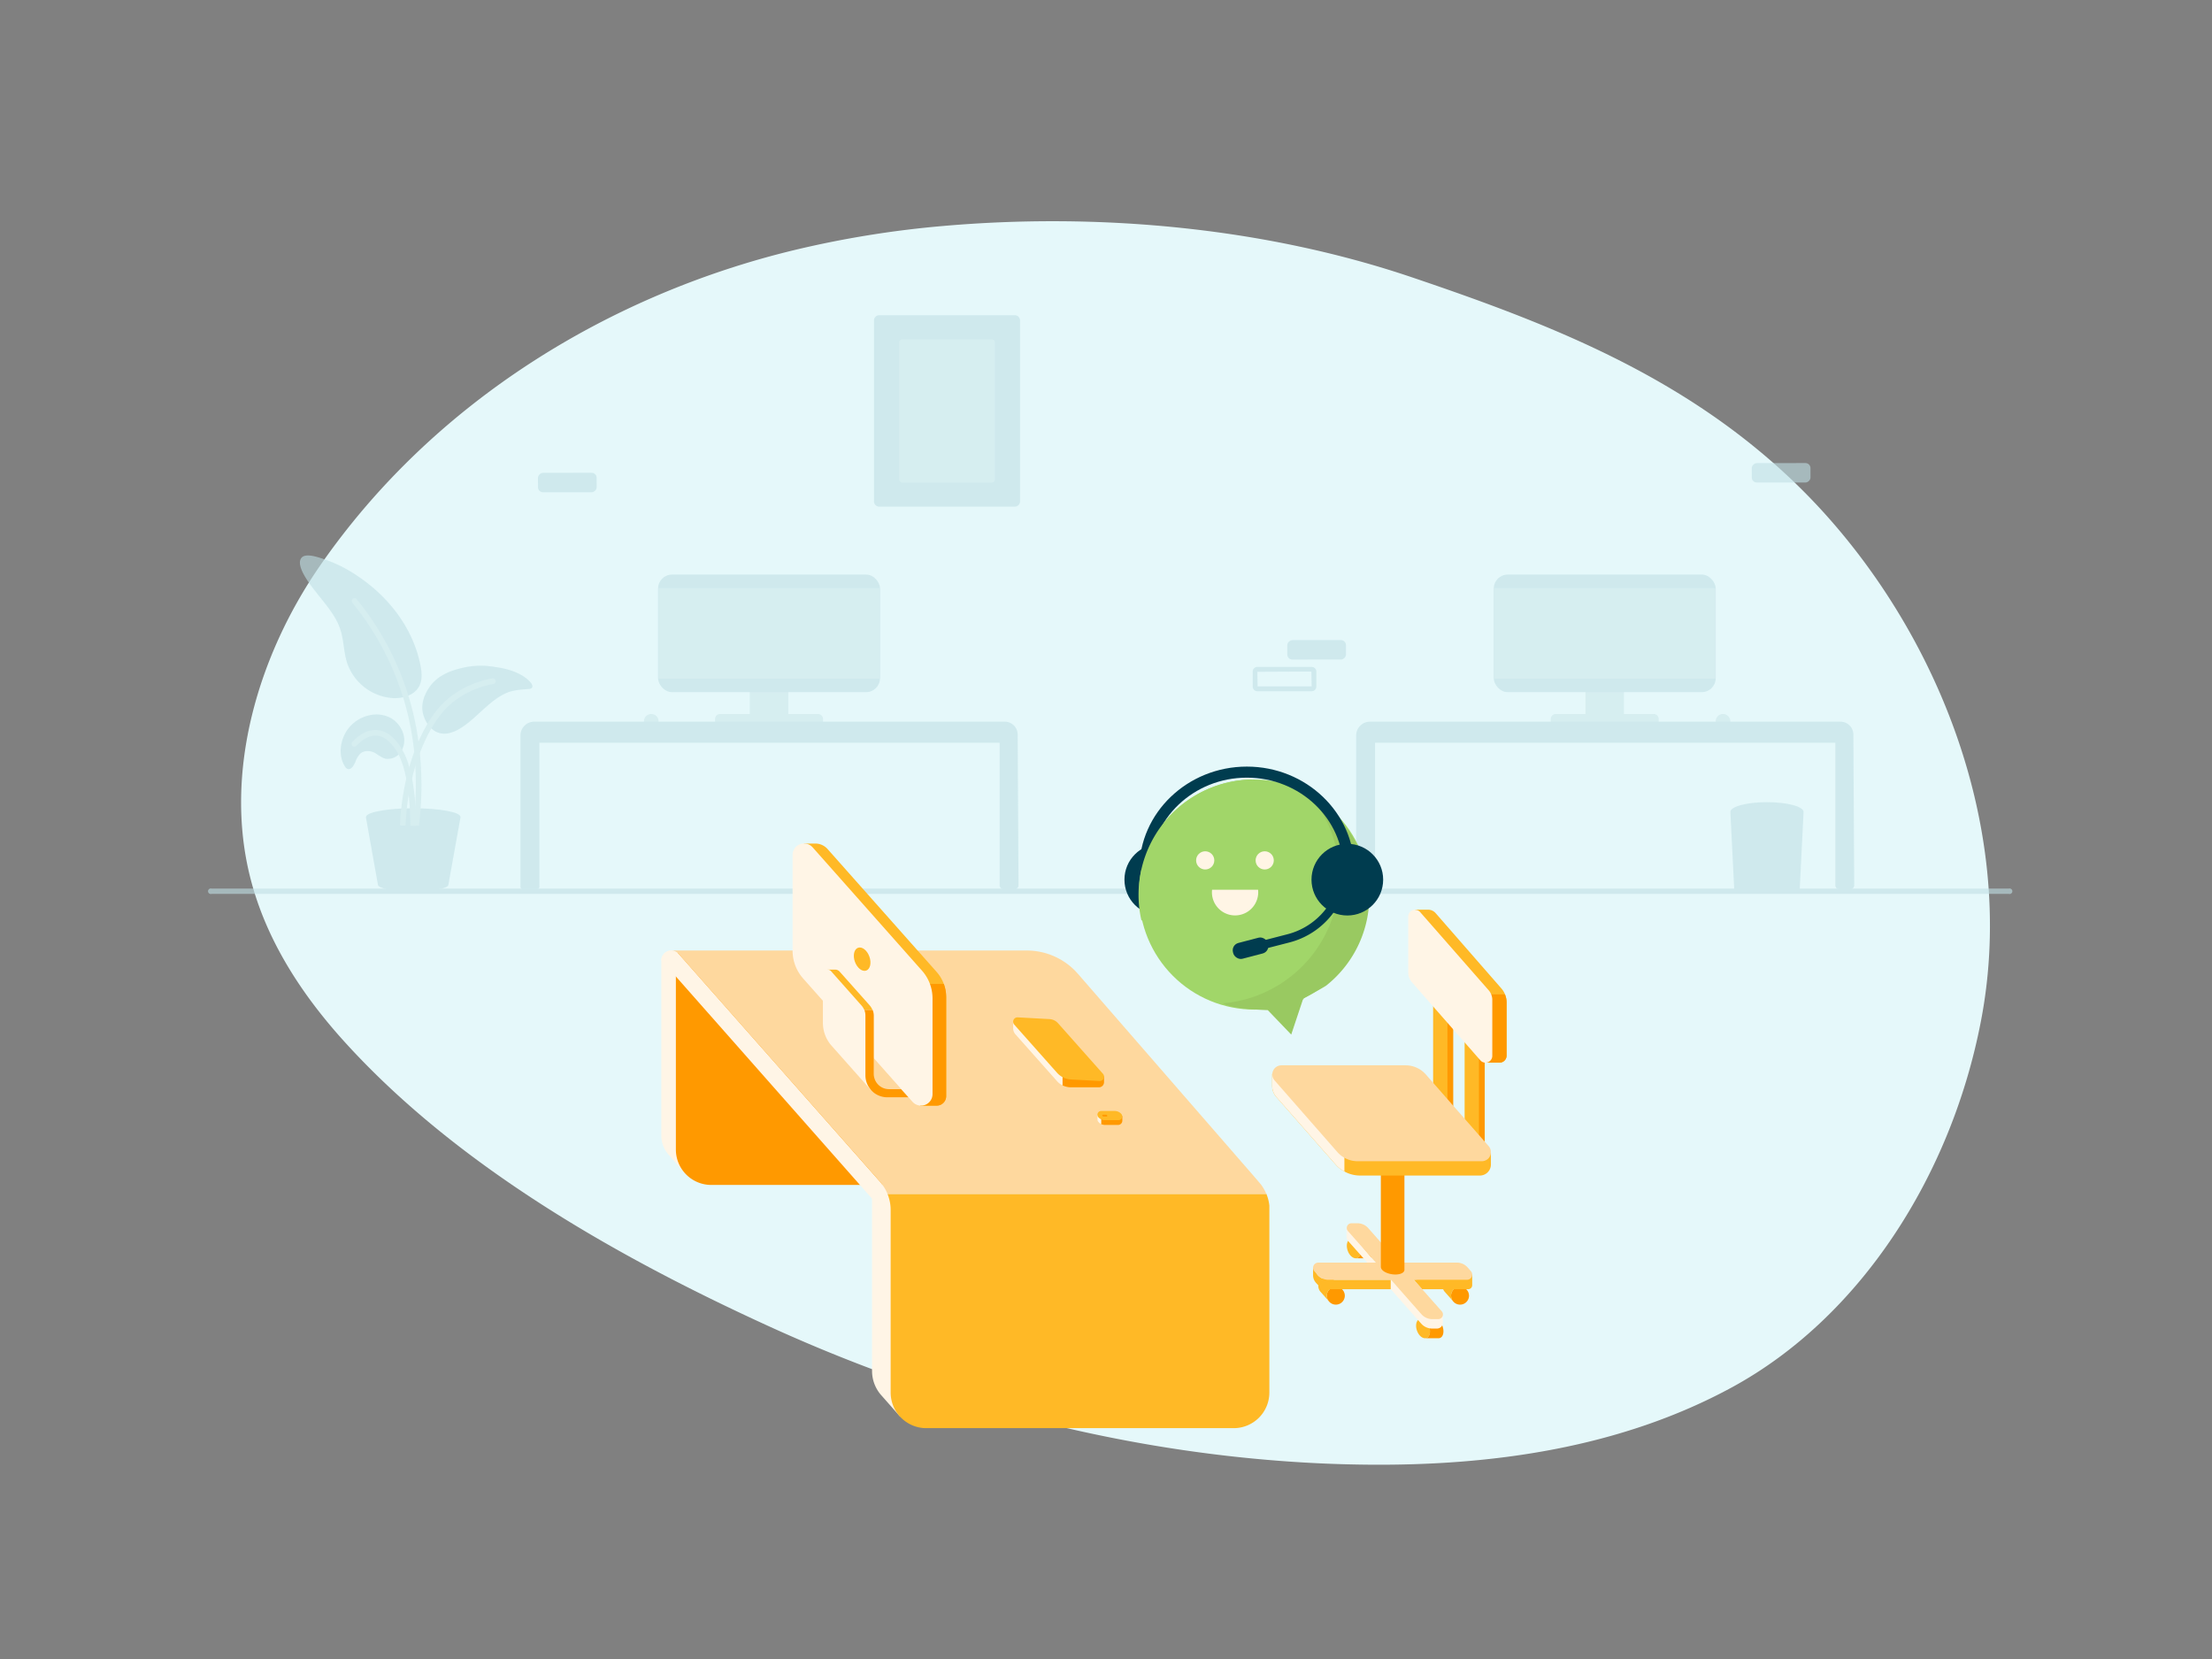 <svg id="Layer_1" data-name="Layer 1" xmlns="http://www.w3.org/2000/svg" xmlns:xlink="http://www.w3.org/1999/xlink" viewBox="0 0 800 600"><rect x="0" y="0" width="800" height="600" fill="#808080" stroke="none"/><defs><style>.cls-1{fill:none;}.cls-2{fill:#e5f8fa;}.cls-3{opacity:0.6;}.cls-4{fill:#cce7ea;}.cls-5{fill:#c0e0e5;}.cls-6{fill:#ffb926;}.cls-7{fill:#f90;}.cls-8{fill:#fed89e;}.cls-9{fill:#fff5e6;}.cls-10{fill:#003c4f;}.cls-11{clip-path:url(#clip-path);}.cls-12{fill:#a1d669;}.cls-13{fill:#99c961;}.cls-14{fill:#fff5e5;}</style><clipPath id="clip-path"><path class="cls-1" d="M412,323.45a41.67,41.67,0,0,0,41.7,41.69,38.34,38.34,0,0,0,5.24-.36h.22l3.51,4,4.55,5.2,2.17-6.5,2.17-6.5a41.5,41.5,0,0,0,10-6.76,42.36,42.36,0,0,0,13.61-30.78,41.67,41.67,0,0,0-56-39.16l-1,.41-.52.22h-.24l-.69.3A42.44,42.44,0,0,0,415,307.41a41.5,41.5,0,0,0-2.94,11.92C412.05,320.78,412,322.12,412,323.45Z"/></clipPath></defs><title>thankyouIllustration</title><path class="cls-2" d="M341.07,81.73a365.55,365.55,0,0,0-53.91,8.74c-66,15.94-130.06,54.24-171.57,114.34-22,31.92-34.93,74.22-25,112.9,5.76,22.58,18.75,42.18,33.74,58.77C165.47,422,223.65,454.71,277,479.17c59.51,27.31,123,44.58,187.38,49.29q15.24,1.13,30.52,1.26c44.59.4,91.09-6,131.53-28,46.5-25.33,79.28-76.69,90-132.41,14-72.55-18.65-148.16-67.83-195.23-40.08-38.35-88.49-57.07-138.2-73.87C456.72,82.09,396.78,76.86,341.07,81.73Z"/><g class="cls-3"><rect class="cls-4" x="271.16" y="246.28" width="13.94" height="17.26"/><path class="cls-4" d="M260.43,258.23h35.41a1.82,1.82,0,0,1,1.82,1.82v3.49a0,0,0,0,1,0,0H258.61a0,0,0,0,1,0,0V260A1.82,1.82,0,0,1,260.43,258.23Z"/><path class="cls-4" d="M235.55,258.23h0a2.65,2.65,0,0,1,2.65,2.65v2.65a0,0,0,0,1,0,0h-5.31a0,0,0,0,1,0,0v-2.65A2.65,2.65,0,0,1,235.55,258.23Z"/><path class="cls-5" d="M361.54,320.13V268.62H195.07v52.12a.84.84,0,0,1-.84.84h-5.16a.84.84,0,0,1-.84-.84V266a5,5,0,0,1,5-5H363.38a4.68,4.68,0,0,1,4.68,4.66l.3,54.51a1.45,1.45,0,0,1-1.45,1.46H363A1.45,1.45,0,0,1,361.54,320.13Z"/><rect class="cls-5" x="238.01" y="207.81" width="80.25" height="42.51" rx="5" ry="5"/><rect class="cls-4" x="238.2" y="212.72" width="80.06" height="32.69"/><rect class="cls-4" x="322.23" y="119.24" width="40.03" height="57.04"/><rect class="cls-4" x="573.4" y="246.28" width="13.94" height="17.26"/><path class="cls-4" d="M562.67,258.23h35.41A1.82,1.82,0,0,1,599.9,260v3.49a0,0,0,0,1,0,0H560.85a0,0,0,0,1,0,0V260A1.82,1.82,0,0,1,562.67,258.23Z"/><path class="cls-4" d="M623.15,258.23h0a2.65,2.65,0,0,1,2.65,2.65v2.65a0,0,0,0,1,0,0H620.5a0,0,0,0,1,0,0v-2.65A2.65,2.65,0,0,1,623.15,258.23Z"/><path class="cls-5" d="M726.52,323.29h-650a1,1,0,1,1,0-1.92h650a1,1,0,1,1,0,1.92Z"/><path class="cls-5" d="M652.29,293.65l-1.43,28.68c0,1.17-23.62,1.17-23.62,0l-1.43-28.68c0-1.95,5.92-3.54,13.24-3.54S652.29,291.7,652.29,293.65Z"/><rect class="cls-5" x="472.64" y="224.39" width="7.03" height="21.23" rx="1.82" ry="1.82" transform="translate(241.51 711.34) rotate(-90.04)"/><rect class="cls-5" x="201.66" y="163.9" width="7.03" height="21.23" rx="1.82" ry="1.82" transform="translate(30.81 379.81) rotate(-90.04)"/><rect class="cls-5" x="640.63" y="160.38" width="7.03" height="21.23" rx="1.82" ry="1.82" transform="translate(473.63 815.26) rotate(-90.04)"/><path class="cls-5" d="M454.65,250a1.69,1.69,0,0,1-1.59-1.69v-5.42a1.7,1.7,0,0,1,.5-1.2,1.66,1.66,0,0,1,1.19-.49l19.62,0a1.69,1.69,0,0,1,1.7,1.69v5.42a1.71,1.71,0,0,1-1.69,1.7H454.65Zm.18-1.69h0Zm19.45-5.44-19.54.1.09,5.26,19.54,0Z"/><path class="cls-5" d="M139.57,274.42a5.78,5.78,0,0,0,5.26-2.26,7.75,7.75,0,0,0,1-6.83,9.72,9.72,0,0,0-5.2-6,11.18,11.18,0,0,0-6.61-.73,13.25,13.25,0,0,0-8.53,5.55c-2.52,3.72-3.27,9.35-.63,13.22a2,2,0,0,0,.68.66c1.47.71,2.54-1.46,3-2.5a8.31,8.31,0,0,1,1.71-2.92c1.43-1.31,3.74-1.2,5.44-.26a27.32,27.32,0,0,0,2.82,1.73A4.67,4.67,0,0,0,139.57,274.42Z"/><path class="cls-5" d="M154.94,249.06c-.78,1.26-3.09,5-1.86,9.39.84,3,3,6.07,6.19,6.75,4.09.86,8.31-2.28,11.24-4.77,3.89-3.29,7.4-7.23,12-9.51,2.81-1.38,5.63-1.47,8.69-1.75a1.57,1.57,0,0,0,1.23-.49c.34-.49,0-1.16-.35-1.63-.77-1-4-4.66-13-5.82a29.17,29.17,0,0,0-11.36.19C164.49,242.18,158.34,243.62,154.94,249.06Z"/><path class="cls-5" d="M166.54,295.46l0,.18L162.16,320c0,1.31-5.7,2.37-12.73,2.37s-12.74-1.06-12.74-2.37l-4.34-24.32,0-.18c0-1.76,7.67-3.18,17.12-3.18S166.54,293.7,166.54,295.46Z"/><path class="cls-4" d="M149.43,298.64h-1c0-2-.09-4.17-.22-6.34-.09-1.49-.21-3-.38-4.5v0c-.21-2-.5-4-.87-6-.9-4.64-2.31-8.8-4.47-11.55-1.07-1.37-3.05-3.91-6.09-4.2-3.29-.33-6.13,2.18-7.5,3.66a1,1,0,0,1-1.37.11h0a1,1,0,0,1-.1-1.46c1.71-1.87,5-4.71,9.17-4.3,3.88.38,6.3,3.47,7.47,4.95a24.59,24.59,0,0,1,4,8.61c.38,1.35.7,2.76,1,4.21a81.7,81.7,0,0,1,1.19,9.86c0,.19,0,.39,0,.59.13,2.17.19,4.31.21,6.34h-1Z"/><path class="cls-4" d="M179.29,246.22a1,1,0,0,1-.82,1.13,33,33,0,0,0-14.19,6.2c-2.59,2-6.49,5.64-10.43,14.07q-1.08,2.31-2,4.65t-1.63,4.82c-.49,1.58-.91,3.17-1.28,4.75-.47,2-.85,4-1.17,5.93v0c-.25,1.52-.46,3-.63,4.52-.24,2.15-.41,4.25-.51,6.28-.68,0-1.34,0-2-.07q.15-3,.49-6.14a94.76,94.76,0,0,1,1.77-10.57c.32-1.39.68-2.79,1.07-4.18q.81-2.82,1.84-5.62c.48-1.28,1-2.55,1.55-3.82.21-.47.42-.95.64-1.42,4.12-8.82,8.26-12.67,11-14.8a34.93,34.93,0,0,1,15.07-6.59,1,1,0,0,1,1.16.84Z"/><path class="cls-5" d="M150.48,249.73a6.51,6.51,0,0,0,1.09-1.48c1.25-2.31,1-5.13.48-7.71-2.65-13.28-11.32-24.5-22.4-32A50.23,50.23,0,0,0,116.51,202c-1.68-.52-6-2.05-7.47-.26-2.47,3,3.8,10.54,5.54,12.78,3.21,4.12,6.88,8.12,8.52,13.19,1.27,3.92,1.19,8.17,2.45,12.09a18.82,18.82,0,0,0,16.92,12.7C145.36,252.55,148.51,251.74,150.48,249.73Z"/><path class="cls-4" d="M152.13,292.32c-.16,2.16-.37,4.25-.62,6.29l-1.09,0h-.93c.26-2.05.48-4.17.63-6.35,0-.19,0-.39,0-.59a118.1,118.1,0,0,0,.09-14.61c-.1-1.68-.23-3.37-.41-5.08a101.46,101.46,0,0,0-22.36-54,1,1,0,0,1,.14-1.39h0a1,1,0,0,1,1.42.14,103.42,103.42,0,0,1,22.35,51.46c.19,1.37.35,2.73.49,4.08A117.62,117.62,0,0,1,152.13,292.32Z"/><path class="cls-5" d="M663.78,320.13V268.62H497.31v52.12a.84.84,0,0,1-.84.84h-5.16a.83.83,0,0,1-.84-.84V266a5,5,0,0,1,5-5H665.62a4.68,4.68,0,0,1,4.68,4.66l.3,54.51a1.45,1.45,0,0,1-1.45,1.46h-3.92A1.45,1.45,0,0,1,663.78,320.13Z"/><rect class="cls-5" x="540.25" y="207.81" width="80.25" height="42.51" rx="5" ry="5"/><rect class="cls-4" x="540.35" y="212.72" width="80.06" height="32.69"/><path class="cls-5" d="M367,114H318a1.91,1.91,0,0,0-1.92,1.91v65.41a1.92,1.92,0,0,0,1.92,1.92h49a1.92,1.92,0,0,0,1.92-1.92V115.92A1.91,1.91,0,0,0,367,114Zm-7.19,59.38a1.13,1.13,0,0,1-1.13,1.12H326.33a1.13,1.13,0,0,1-1.13-1.12V123.86a1.13,1.13,0,0,1,1.13-1.12h32.34a1.13,1.13,0,0,1,1.13,1.12Z"/></g><path class="cls-6" d="M515.89,483.91a1.23,1.23,0,0,1-.38.08h-.16c-1.08,0-2.29-1.09-2.87-2.72-.69-1.9-.26-3.79.94-4.22A1.49,1.49,0,0,1,514,477h.16a3.87,3.87,0,0,1,2.69,2.73C517.52,481.59,517.1,483.47,515.89,483.91Z"/><path class="cls-7" d="M520.76,483.91a1.29,1.29,0,0,1-.39.08h-4.86a1.23,1.23,0,0,0,.38-.08c1.21-.44,1.63-2.32.94-4.22a3.87,3.87,0,0,0-2.69-2.73h4.58c1.12-.07,2.38,1.06,3,2.73C522.38,481.59,522,483.47,520.76,483.91Z"/><path class="cls-6" d="M490.84,455a1.61,1.61,0,0,1-.38.08h-.15c-1.09,0-2.3-1.1-2.88-2.72-.69-1.91-.26-3.79.94-4.23a1.77,1.77,0,0,1,.56-.08h.16a3.89,3.89,0,0,1,2.69,2.73C492.47,452.71,492.05,454.59,490.84,455Z"/><path class="cls-7" d="M495.71,455a1.61,1.61,0,0,1-.38.08h-4.87a1.61,1.61,0,0,0,.38-.08c1.21-.44,1.63-2.32.94-4.23a3.89,3.89,0,0,0-2.69-2.73h4.58c1.12-.06,2.38,1.06,3,2.73C497.34,452.71,496.92,454.59,495.71,455Z"/><path class="cls-6" d="M529.32,462.52l-.7-.78A4.34,4.34,0,0,1,529.32,462.52Z"/><path class="cls-7" d="M531.29,468.61a3.24,3.24,0,0,1-5.57,2.24l-.2-.23a3.11,3.11,0,0,1-.72-2c0-.11,0-.21,0-.32a3.25,3.25,0,0,1,3.23-2.93h.09a3.15,3.15,0,0,1,2.2.94h0A3.24,3.24,0,0,1,531.29,468.61Z"/><path class="cls-6" d="M530.34,466.31a3.15,3.15,0,0,0-2.2-.94h-.09a3.25,3.25,0,0,0-3.23,2.93c0,.11,0,.21,0,.32a3.11,3.11,0,0,0,.72,2l-2.89-3.27-.18-.2a3.24,3.24,0,0,1,2.47-5.33,3.17,3.17,0,0,1,2.1.77l.59.65h0Z"/><path class="cls-7" d="M486.37,468.61a3.24,3.24,0,0,1-5.57,2.24l-.2-.23a3.11,3.11,0,0,1-.72-2c0-.11,0-.21,0-.32a3.25,3.25,0,0,1,3.23-2.93h.09a3.15,3.15,0,0,1,2.2.94h0A3.24,3.24,0,0,1,486.37,468.61Z"/><path class="cls-6" d="M485.42,466.31a3.15,3.15,0,0,0-2.2-.94h-.09a3.25,3.25,0,0,0-3.23,2.93c0,.11,0,.21,0,.32a3.11,3.11,0,0,0,.72,2l-2.89-3.27-.19-.2a3.29,3.29,0,0,1-.76-2.09,3.24,3.24,0,0,1,3.24-3.24,3.19,3.19,0,0,1,2.1.77l.59.65h0Z"/><path class="cls-6" d="M532.44,460.92v3.89a1.45,1.45,0,0,1-1.46,1.45H514.32l-3-3.41Z"/><path class="cls-6" d="M474.89,458.38v2.8a4.06,4.06,0,0,0,1,2.7l.61.67a5.15,5.15,0,0,0,3.83,1.71H503v-3.41h-22.6a5.22,5.22,0,0,1-3.92-1.78Z"/><path class="cls-8" d="M530.55,462.85H480.4a5.17,5.17,0,0,1-3.87-1.75l-1.17-1.34a1.88,1.88,0,0,1,1.42-3.12H526.9a5.22,5.22,0,0,1,3.92,1.78l1.15,1.31A1.88,1.88,0,0,1,530.55,462.85Z"/><path class="cls-9" d="M503,462.85v3.41l11,12.45a5.28,5.28,0,0,0,4,1.78h1.69a2.13,2.13,0,0,0,2.14-2.13v-2.9l-6.21.56Z"/><path class="cls-9" d="M487,443.92v3.32a2.48,2.48,0,0,0,.62,1.64l6.88,7.76h3Z"/><path class="cls-8" d="M520.12,477.08H518a5.23,5.23,0,0,1-3.9-1.75l-11-12.48-5.5-6.21-10.09-11.4a1.7,1.7,0,0,1,1.28-2.83h2.15a5.23,5.23,0,0,1,3.9,1.75l11,12.48,5.49,6.21,10.1,11.4A1.7,1.7,0,0,1,520.12,477.08Z"/><path class="cls-7" d="M507.93,405.86v53.36h0a1,1,0,0,1,0,.17c-.2,1.19-2.27,1.83-4.62,1.44s-3.87-1.51-3.91-2.62h0V404.84Z"/><rect class="cls-7" x="531.79" y="374.79" width="5.18" height="41.05"/><rect class="cls-6" x="529.7" y="374.79" width="5.18" height="41.05"/><rect class="cls-7" x="520.4" y="360.42" width="5.18" height="41.05"/><rect class="cls-6" x="518.31" y="360.42" width="5.18" height="41.05"/><path class="cls-6" d="M539.21,416.81v4.39a4,4,0,0,1-4,3.95H491.9a11.74,11.74,0,0,1-5.68-1.46,11.62,11.62,0,0,1-3.21-2.56l-21.39-24.37a6.13,6.13,0,0,1-1.52-4V388.3l26.12,29.27.32.36Z"/><path class="cls-6" d="M544.88,362.49v19.26a2.57,2.57,0,0,1-2.58,2.58h-5.55l2-24.22-.41-.47L511.65,329h4.81a3.67,3.67,0,0,1,2.75,1.24L543,357.49a7.65,7.65,0,0,1,1.88,5Z"/><path class="cls-9" d="M486.22,417.57v6.12a11.62,11.62,0,0,1-3.21-2.56l-21.39-24.37a6.13,6.13,0,0,1-1.52-4V388.3Z"/><path class="cls-8" d="M515.69,388.61l22.7,25.9a3.29,3.29,0,0,1-2.47,5.46H491a9.75,9.75,0,0,1-7.33-3.32l-22.7-25.9a3.29,3.29,0,0,1,2.48-5.46h44.95A9.75,9.75,0,0,1,515.69,388.61Z"/><path class="cls-7" d="M544.88,362.49v19.26a2.57,2.57,0,0,1-2.58,2.58h-5.55l2-24.22-.41-.47h5.93A7.46,7.46,0,0,1,544.88,362.49Z"/><path class="cls-9" d="M535.4,383.49l-24.78-28.27a5.32,5.32,0,0,1-1.31-3.49V331.49a2.46,2.46,0,0,1,4.31-1.62l24.77,28.26a5.31,5.31,0,0,1,1.32,3.5v20.23A2.46,2.46,0,0,1,535.4,383.49Z"/><circle class="cls-10" cx="419.63" cy="318.14" r="12.96"/><g class="cls-11"><rect class="cls-1" x="-20.42" y="-206.7" width="600" height="1062"/><circle class="cls-12" cx="453.5" cy="323.65" r="41.73"/></g><path class="cls-13" d="M474.14,288.08a46,46,0,0,1-31.9,74.78c3.49,2.16,16.27,2.47,16.27,2.47l8.48,8.84,4.33-13s7.65-4.18,8.37-4.76a41.18,41.18,0,0,0-3.1-66.69c-.87-.59-1.71-1-2.62-1.52"/><circle class="cls-10" cx="487.28" cy="318.14" r="12.96"/><path class="cls-10" d="M489.83,314.45h-4c0-18.31-15.65-33.2-34.89-33.2s-34.89,14.89-34.89,33.2h-4c0-20.51,17.45-37.2,38.89-37.2S489.83,293.94,489.83,314.45Z"/><path class="cls-12" d="M432.26,321.31c2.52-.48,5-.83,7.54-1.12.95-1,1.87-2,2.78-3,.31-.54.62-1.08.91-1.62-.07-2.24-.22-4.47-.3-6.72-.34-10,3.73-19.3,9.78-26.94A41.71,41.71,0,0,0,412.84,333C418.23,327.4,425.35,322.63,432.26,321.31Z"/><circle class="cls-14" cx="435.88" cy="311.17" r="3.29"/><circle class="cls-14" cx="457.4" cy="311.17" r="3.29"/><path class="cls-14" d="M455,321.79a8.37,8.37,0,1,1-16.64,0Z"/><path class="cls-10" d="M452.34,344.41a1.5,1.5,0,0,1-.37-3l13.6-3.51A25.65,25.65,0,0,0,480.75,327L486,318.9a1.5,1.5,0,1,1,2.51,1.63l-5.26,8.13a28.63,28.63,0,0,1-16.95,12.2l-13.6,3.5A1.73,1.73,0,0,1,452.34,344.41Z"/><rect class="cls-10" x="445.77" y="339.96" width="13.02" height="5.9" rx="2.73" ry="2.73" transform="translate(-71.99 125.47) rotate(-14.64)"/><path class="cls-9" d="M247.69,424.28l-2.16-2.45-3.84-4.35a9.58,9.58,0,0,1-1-1.42,10.21,10.21,0,0,1-1.51-5.34V347.41a1.27,1.27,0,0,1,0-.2,3.63,3.63,0,0,1,5.32-3Z"/><path class="cls-9" d="M322.16,431.83l3.44,80.57-6.91-7.83a13.24,13.24,0,0,1-3.3-8.73V424.59Z"/><path class="cls-7" d="M381.36,428.55H257.24a12.8,12.8,0,0,1-12.8-12.79V344.59l135.92,4Z"/><path class="cls-9" d="M322.16,431.83v9.35l-83-94a3.62,3.62,0,0,1,3.59-3.43h.06a3.52,3.52,0,0,1,2.67,1.23l71.78,81.26,1.05,1.18.15.18a15.13,15.13,0,0,1,2.56,4.2Z"/><path class="cls-6" d="M459.08,436v67.63a12.88,12.88,0,0,1-12.88,12.88H335a12.88,12.88,0,0,1-12.88-12.88v-66a15.28,15.28,0,0,0-1.15-5.84H458A15,15,0,0,1,459.08,436Z"/><path class="cls-8" d="M458,431.83H321a15.13,15.13,0,0,0-2.56-4.2l-.15-.18-1-1.18h0L245.47,345a3.52,3.52,0,0,0-2.67-1.23H371.35a24.51,24.51,0,0,1,18.51,8.44l63.52,73.06,2.57,3A15.37,15.37,0,0,1,458,431.83Z"/><polygon class="cls-8" points="323.56 431.31 322.51 430.13 322.52 430.13 323.56 431.31"/><polygon class="cls-8" points="381.41 370.74 401.4 393.24 384.25 393.24 364.26 370.74 381.41 370.74"/><polygon class="cls-9" points="315.94 390.49 300.62 373.2 300.62 357.67 315.94 374.95 315.94 390.49"/><path class="cls-7" d="M399.29,389.32v2.08a1.42,1.42,0,0,1-.08.5,1.81,1.81,0,0,1-1.76,1.34H387.09a7.17,7.17,0,0,1-2.84-.72v-3.43l12.81.2Z"/><path class="cls-6" d="M342.2,360.47v35.95a3.44,3.44,0,0,1-3.45,3.45h-5.9l2.5-44,0-.49-44.69-50.3h4.22a5.93,5.93,0,0,1,4.43,2l39.47,44.47a13.53,13.53,0,0,1,3.39,9Z"/><path class="cls-9" d="M384.25,389.37v3.15a6.43,6.43,0,0,1-2-1.55l-15-16.89a3.43,3.43,0,0,1-.82-1.84h0a3,3,0,0,1,0-.42v-2.36l1.35,1.51Z"/><path class="cls-6" d="M382.66,370.07l16.23,18.27a1.57,1.57,0,0,1-1.26,2.62l-10.35-.56a7.25,7.25,0,0,1-5-2.43l-15.47-17.41a1.58,1.58,0,0,1,1.26-2.62l11.51.63A4.47,4.47,0,0,1,382.66,370.07Z"/><path class="cls-7" d="M342.2,360.47v35.95a3.44,3.44,0,0,1-3.45,3.45h-5.9l2.5-44h6A13.44,13.44,0,0,1,342.2,360.47Z"/><path class="cls-9" d="M330,398.46l-39.55-44.6a15.12,15.12,0,0,1-3.8-10V309.21a4.15,4.15,0,0,1,7.26-2.75l39.55,44.6a15.12,15.12,0,0,1,3.8,10v34.64A4.15,4.15,0,0,1,330,398.46Z"/><path class="cls-6" d="M315.51,365.19H311.9l-12.59-14.51h2.77a2.12,2.12,0,0,1,1.58.71l10.06,11.3.78.88,0,0A5.78,5.78,0,0,1,315.51,365.19Z"/><path class="cls-9" d="M314.93,394.17l-14.16-15.95a12.46,12.46,0,0,1-3.15-8.29V352.38a1.7,1.7,0,0,1,1.69-1.7h0a1.65,1.65,0,0,1,1.26.57l11,12.4a5.4,5.4,0,0,1,.64.89h0a4.25,4.25,0,0,1,.32.64,5.45,5.45,0,0,1,.4,2V379.7Z"/><path class="cls-7" d="M328.5,396.84h-8a8,8,0,0,1-4.52-1.7,9.17,9.17,0,0,1-1-1l-.28-.33a7.94,7.94,0,0,1-1.71-4.93V367.23a5.45,5.45,0,0,0-.4-2h3a5.71,5.71,0,0,1,.43,2.17v21a5.51,5.51,0,0,0,5.51,5.51h4.33Z"/><path class="cls-7" d="M405.91,403.63v1.67a1.55,1.55,0,0,1-1.55,1.55h-4.7a3.21,3.21,0,0,1-1.44-.34v-1.85Z"/><path class="cls-9" d="M398.22,404.46v2.05a3.07,3.07,0,0,1-.94-.71l0,0a1.34,1.34,0,0,1-.36-.91v-1.76Z"/><path class="cls-6" d="M405.52,402.85l0,0a1.37,1.37,0,0,1-1,2.28h-4.89a3.24,3.24,0,0,1-2.38-1.06l0,0a1.36,1.36,0,0,1,1-2.27h4.88A3.21,3.21,0,0,1,405.52,402.85Z"/><path class="cls-7" d="M400.4,403.36h0a.27.27,0,0,1-.2.45h-1a.67.67,0,0,1-.48-.21h0a.27.27,0,0,1,.2-.45h1A.61.61,0,0,1,400.4,403.36Z"/><ellipse class="cls-6" cx="311.79" cy="346.93" rx="2.78" ry="4.38" transform="translate(-99.03 126.02) rotate(-19.79)"/></svg>